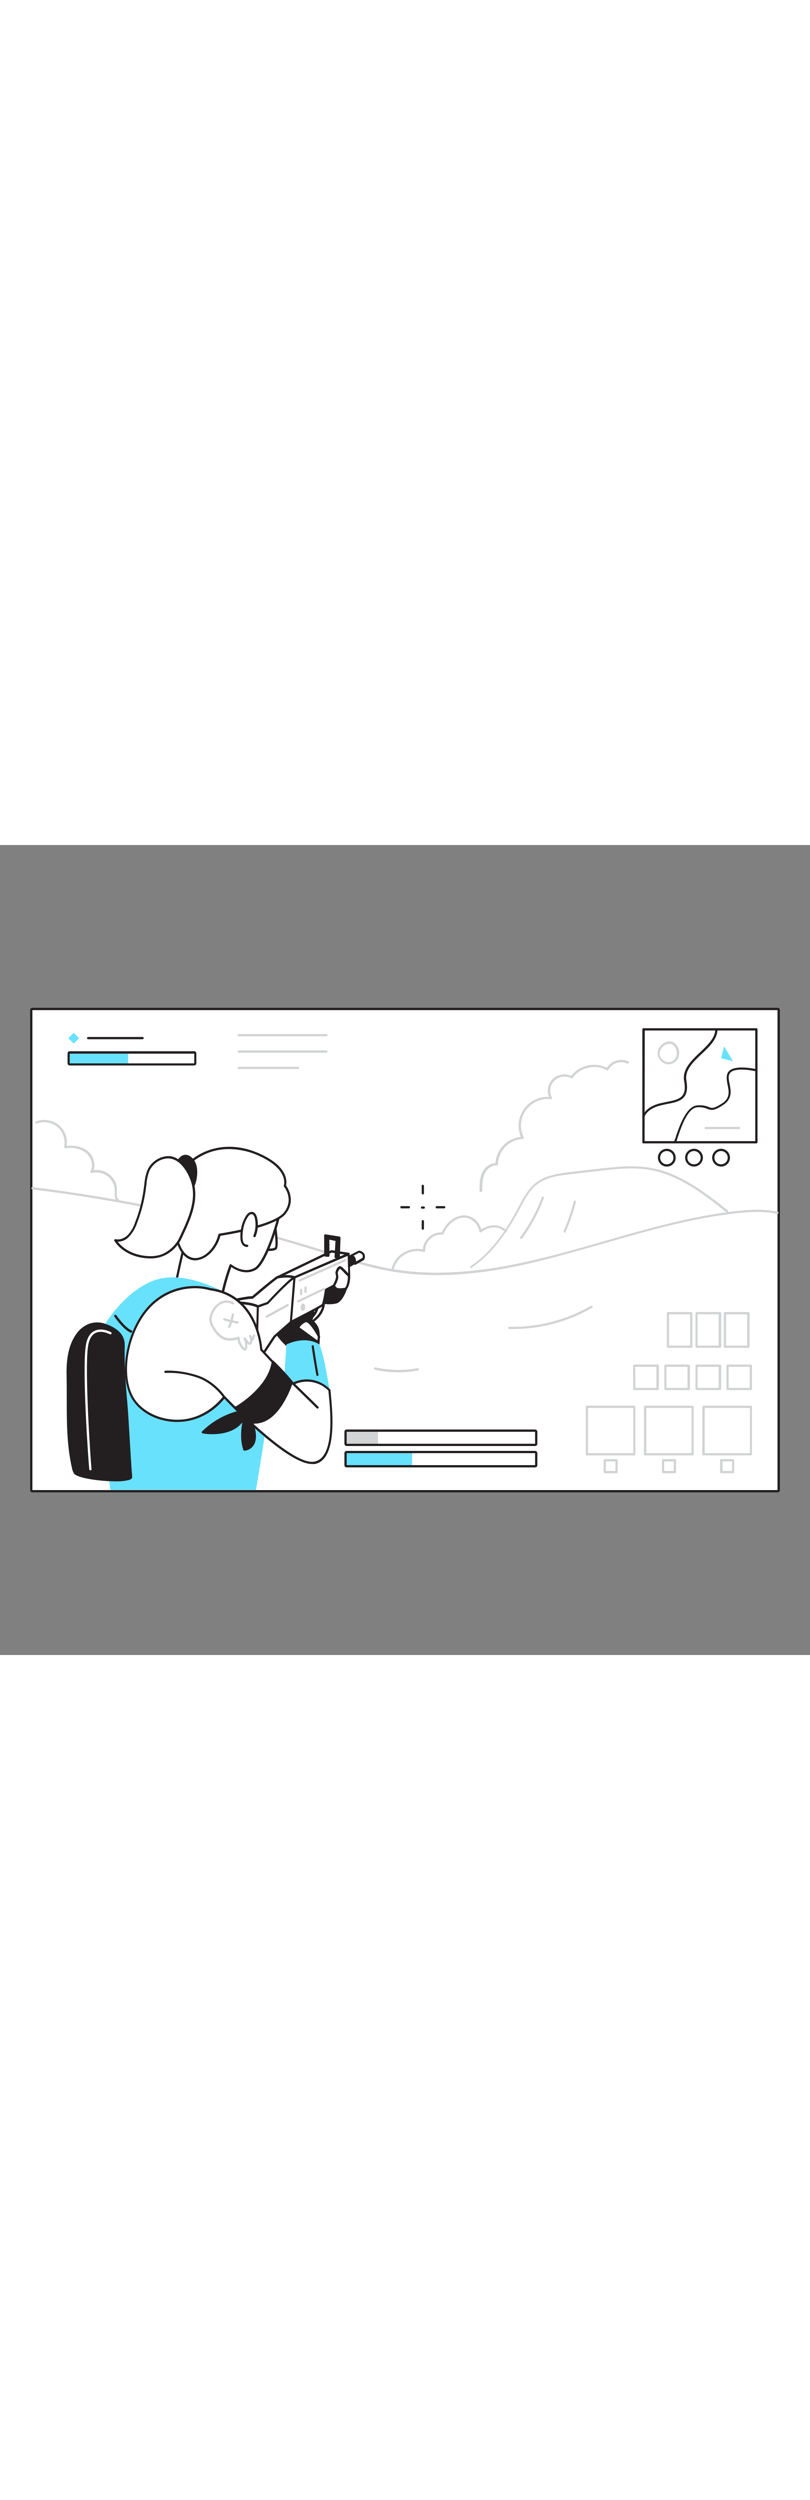 <svg version="1.1" id="Layer_1" xmlns="http://www.w3.org/2000/svg" xmlns:xlink="http://www.w3.org/1999/xlink" x="0px" y="0px" viewBox="0 0 500 500" style="width: 162px;" xml:space="preserve" data-imageid="fornite-50" imageName="Fornite" class="illustrations_image">
<rect x="0" y="0" width="500" height="500" fill="#808080" stroke="none"/>
<style type="text/css">
	.st0_fornite-50{fill:#FFFFFF;}
	.st1_fornite-50{fill:#231F20;}
	.st2_fornite-50{fill:#D1D3D4;}
	.st3_fornite-50{fill:#68E1FD;}
	.st4_fornite-50{fill:none;}
</style>
<g id="Frame_fornite-50">
	<rect x="20" y="101.9" class="st0_fornite-50" width="459.9" height="296.3"/>
	<path class="st1_fornite-50" d="M480,101.9v296.3H20V101.9H480 M480,100.5H20c-0.8,0-1.4,0.6-1.4,1.4l0,0v296.3c0,0.8,0.6,1.4,1.4,1.4h460&#10;&#9;&#9;c0.8,0,1.4-0.6,1.4-1.4V101.9C481.4,101.1,480.8,100.5,480,100.5z"/>
</g>
<g id="Background_fornite-50">
	<path class="st2_fornite-50" d="M269.8,265.5c-10,0-20-0.8-29.9-2.6c-12.2-2.2-24.3-6.1-35.9-9.8l-5.2-1.6C140.5,233.1,80.6,220.1,20,212.6&#10;&#9;&#9;c-0.4,0-0.7-0.4-0.6-0.8c0,0,0,0,0,0c0-0.4,0.4-0.7,0.8-0.6c0,0,0,0,0,0c60.7,7.5,120.7,20.6,179,38.9l5.2,1.6&#10;&#9;&#9;c11.6,3.7,23.6,7.5,35.8,9.7c37.4,6.9,75.6-1.2,108.1-9.9c8.4-2.3,17-4.7,25.2-7.1c26.5-7.6,53.8-15.5,81.6-18.5&#10;&#9;&#9;c7.6-0.8,16.5-1.4,25,0.5c0.4,0.1,0.6,0.5,0.5,0.8s-0.5,0.6-0.8,0.5c-8.3-1.8-17-1.2-24.5-0.5c-27.6,3-54.9,10.8-81.4,18.4&#10;&#9;&#9;c-8.3,2.4-16.8,4.8-25.3,7.1C324.6,259.4,297.5,265.5,269.8,265.5z"/>
	<path class="st2_fornite-50" d="M291,261.2c-0.2,0-0.5-0.1-0.6-0.3c-0.2-0.3-0.2-0.8,0.2-1c0,0,0,0,0,0c13.8-9.2,22.9-24,29.2-35.9l0.5-1&#10;&#9;&#9;c2.9-5.4,5.9-11.1,10.9-14.8c6.1-4.6,14.3-5.5,20.8-6.3l17.3-2c10.6-1.2,21.6-2.5,32.4-0.6c18.5,3.3,33.9,15.5,47.5,26.2&#10;&#9;&#9;c0.3,0.2,0.4,0.7,0.1,1c-0.2,0.3-0.7,0.4-1,0.1c-13.5-10.7-28.7-22.7-46.9-26c-10.6-1.9-21.4-0.6-32,0.6l-17.3,2&#10;&#9;&#9;c-6.7,0.8-14.4,1.7-20.2,6c-4.7,3.5-7.7,9-10.5,14.3l-0.5,1c-6.5,12-15.7,26.9-29.7,36.4C291.3,261.1,291.1,261.2,291,261.2z"/>
	<path class="st2_fornite-50" d="M242.3,262.4h-0.1c-0.4-0.1-0.6-0.5-0.5-0.8c0,0,0,0,0,0c1-4.3,3.8-8,7.7-10.1c3.5-2.1,7.7-2.7,11.6-1.8&#10;&#9;&#9;c0.2-2.9,1.5-5.5,3.6-7.5c2.2-2.1,5.1-3.2,8.1-3.1c2.1-4.6,6.4-9.6,12.5-10.4c5.4-0.7,10.4,3,11.9,8.6c5.6-3.6,11.4-3.4,15.7,0.6&#10;&#9;&#9;c0.3,0.3,0.3,0.7,0,1s-0.7,0.3-1,0c-5.8-5.4-12.3-1.8-14.8,0.1c-0.2,0.1-0.4,0.2-0.7,0.1c-0.2-0.1-0.4-0.3-0.4-0.5&#10;&#9;&#9;c-1-5.4-5.6-9.1-10.6-8.5c-5.7,0.7-9.7,5.6-11.5,10c-0.1,0.3-0.4,0.5-0.7,0.4c-5.5-0.4-10.2,3.7-10.6,9.2c0,0.3,0,0.5,0,0.8&#10;&#9;&#9;c0,0.2-0.1,0.5-0.3,0.6c-0.2,0.1-0.4,0.2-0.7,0.1c-7.9-2.2-16.1,2.4-18.3,10.3c0,0.1,0,0.2-0.1,0.2&#10;&#9;&#9;C242.9,262.2,242.6,262.4,242.3,262.4z"/>
	<path class="st2_fornite-50" d="M72.9,220.1c-0.2,0-0.3,0-0.4-0.1c-1.8-1.4-1.8-3.9-1.7-6c0-0.4,0-0.9,0-1.3c-0.4-6.2-5.8-10.9-12-10.5&#10;&#9;&#9;c-0.7,0-1.4,0.2-2.1,0.3c-0.3,0.1-0.6,0-0.8-0.2c-0.2-0.2-0.2-0.5-0.1-0.8c2-3.5,0.7-8.6-2.8-11.5c-4.2-3.4-9.7-3.2-12.6-2.8&#10;&#9;&#9;c-0.2,0-0.5,0-0.6-0.2c-0.2-0.2-0.2-0.4-0.2-0.6c0.9-4.5-0.6-9.2-4.1-12.3c-3.6-3-8.5-3.8-12.8-2.2c-0.4,0.1-0.8,0-0.9-0.4&#10;&#9;&#9;c-0.1-0.4,0-0.8,0.4-0.9c4.8-1.8,10.3-0.9,14.3,2.4c3.6,3.2,5.4,8,4.7,12.7c3.3-0.3,8.6-0.2,12.8,3.1c3.6,2.9,5.2,8,3.8,11.9&#10;&#9;&#9;c3.3-0.5,6.6,0.3,9.2,2.3c3.2,2.2,5.1,5.7,5.2,9.6c0,0.4,0,0.9,0,1.4c-0.1,2-0.2,3.9,1.1,4.8c0.3,0.2,0.4,0.7,0.1,1c0,0,0,0,0,0&#10;&#9;&#9;C73.4,220.1,73.1,220.1,72.9,220.1z"/>
	<path class="st2_fornite-50" d="M316.5,298.8c-0.7,0-1.4,0-2.1,0c-0.4,0-0.7-0.3-0.7-0.7c0-0.4,0.3-0.7,0.7-0.7l0,0c17.6,0.4,35-4.1,50.3-12.9&#10;&#9;&#9;c0.3-0.2,0.8-0.1,1,0.2c0.2,0.3,0.1,0.8-0.2,1c0,0,0,0-0.1,0C350.5,294.3,333.6,298.8,316.5,298.8z"/>
	<path class="st2_fornite-50" d="M246.1,325.5c-4.9,0-9.8-0.5-14.6-1.6c-0.4,0-0.7-0.4-0.6-0.8c0-0.4,0.4-0.7,0.8-0.6c0,0,0.1,0,0.1,0&#10;&#9;&#9;c8.5,1.8,17.2,2,25.8,0.5c0.4-0.1,0.8,0.1,0.9,0.5c0.1,0.4-0.1,0.8-0.5,0.9c-0.1,0-0.1,0-0.2,0C254,325.1,250.1,325.5,246.1,325.5z&#10;&#9;&#9;"/>
	<path class="st2_fornite-50" d="M296.7,214.2c-0.4,0-0.7-0.3-0.7-0.7c0-3.5-0.1-7.4,1.5-10.9c1.3-3.1,4.4-6.1,8.3-6.2&#10;&#9;&#9;c0.6-8.5,7.2-15.3,15.7-16.2c-3.8-9.1,0.5-19.6,9.7-23.4c2.4-1,5-1.5,7.7-1.3c-2.1-5.2,0.4-11.1,5.6-13.2c2.6-1,5.5-1,8.1,0.2&#10;&#9;&#9;c5.2-6.7,14.4-8.7,22-5c1.3-2.1,3.3-3.6,5.6-4.3c2.5-0.9,5.3-0.7,7.7,0.4c0.3,0.2,0.4,0.6,0.2,1c-0.2,0.3-0.5,0.4-0.9,0.3&#10;&#9;&#9;c-4.3-2-9.4-0.3-11.7,3.9c-0.1,0.2-0.2,0.3-0.4,0.4c-0.2,0.1-0.4,0-0.5-0.1c-6.8-4.1-16.6-1.9-21.1,4.7c-0.2,0.3-0.6,0.4-0.9,0.2&#10;&#9;&#9;c-4.2-2.3-9.5-0.7-11.9,3.5c-1.4,2.6-1.4,5.8,0,8.4c0.2,0.3,0,0.8-0.3,0.9c-0.1,0.1-0.3,0.1-0.4,0.1c-9.1-1-17.2,5.5-18.3,14.5&#10;&#9;&#9;c-0.4,3.1,0.2,6.3,1.6,9.1c0.1,0.2,0.1,0.5,0,0.7c-0.1,0.2-0.3,0.3-0.6,0.3c-8.4,0.3-15.1,7.2-15.3,15.6c0,0.2-0.1,0.4-0.2,0.5&#10;&#9;&#9;c-0.1,0.1-0.3,0.2-0.5,0.2c-3.4-0.3-6.4,2.4-7.6,5.3c-1.4,3.2-1.4,7-1.3,10.3C297.5,213.8,297.2,214.1,296.7,214.2&#10;&#9;&#9;C296.8,214.1,296.8,214.1,296.7,214.2L296.7,214.2z"/>
	<path class="st2_fornite-50" d="M321.7,243.2c-0.2,0-0.3,0-0.4-0.1c-0.3-0.2-0.4-0.7-0.2-1c0,0,0,0,0,0c5.6-7.5,10.1-15.8,13.3-24.6&#10;&#9;&#9;c0.1-0.4,0.5-0.6,0.9-0.4c0.4,0.1,0.6,0.5,0.4,0.9c-3.3,8.9-7.8,17.4-13.5,25C322.1,243.1,321.9,243.2,321.7,243.2z"/>
	<path class="st2_fornite-50" d="M348.6,239.3c-0.1,0-0.2,0-0.3-0.1c-0.4-0.1-0.5-0.6-0.4-0.9c0,0,0,0,0,0c2.6-5.9,4.7-12.1,6.3-18.3&#10;&#9;&#9;c0.1-0.4,0.5-0.6,0.8-0.5c0,0,0,0,0,0c0.4,0.1,0.6,0.5,0.5,0.8c0,0,0,0,0,0c-1.6,6.3-3.7,12.5-6.4,18.5&#10;&#9;&#9;C349.2,239.1,348.9,239.3,348.6,239.3z"/>
</g>
<g id="Character_fornite-50">
	<path class="st0_fornite-50" d="M196.2,283.8c0,0.4-0.1,0.7-0.2,1.1c-0.4,2.1-1.8,6.4-6.1,7.5l0.5,3c0,0,9.3-4.6,9.4-13.2"/>
	<path class="st1_fornite-50" d="M190.5,296.2c-0.3,0-0.6-0.2-0.7-0.6l-0.5-3c-0.1-0.4,0.2-0.7,0.5-0.8c3.8-1,5.1-4.8,5.6-7&#10;&#9;&#9;c0.1-0.3,0.1-0.7,0.2-1c0-0.4,0.4-0.7,0.8-0.6c0.4,0,0.7,0.4,0.6,0.8c0,0,0,0.5-0.2,1.2c-0.4,1.9-1.8,6.4-6,7.9l0.2,1.4&#10;&#9;&#9;c2.2-1.3,8.1-5.5,8.2-12.1c0-0.4,0.3-0.7,0.7-0.7l0,0c0.4,0,0.7,0.3,0.7,0.7c0,0,0,0,0,0c-0.1,9-9.4,13.6-9.8,13.8&#10;&#9;&#9;C190.7,296.1,190.6,296.2,190.5,296.2z"/>
	<path class="st1_fornite-50" d="M198.8,282.2c0,0,4.9,1.2,8.6,0s6.2-8.7,6.4-9.9s-1-4.8-1-4.8l-14.1,5.3l-0.3,9.9"/>
	<path class="st1_fornite-50" d="M203.5,283.5c-1.5,0-2.9-0.1-4.3-0.4c-0.1,0.3-0.4,0.4-0.7,0.4c-0.4,0-0.7-0.3-0.7-0.7c0,0,0,0,0,0l0.3-9.9&#10;&#9;&#9;c0-0.3,0.2-0.5,0.4-0.6l14.1-5.3c0.2-0.1,0.4-0.1,0.6,0c0.2,0.1,0.3,0.2,0.4,0.4c0.2,0.6,1.2,3.9,1,5.2c-0.2,1-2.7,9.1-6.9,10.4&#10;&#9;&#9;C206.3,283.3,204.9,283.5,203.5,283.5z M199.2,281.6c1.1,0.2,5,0.9,7.9,0c3.3-1,5.8-8.2,6-9.3c-0.1-1.3-0.3-2.6-0.7-3.8l-12.9,4.9&#10;&#9;&#9;L199.2,281.6z"/>
	<path class="st1_fornite-50" d="M176.7,308.3c0,0-5.5-5.2-5.6-7.2s0.1-2.4,1.6-6.3c0,0,10-5.3,12.4-6.2s5.4-2.9,6.8-2.2&#10;&#9;&#9;c1.5,0.8,2.1,2.6,1.4,4.1c0,0,0,0.1,0,0.1c-0.8,2-1.1,2.9-1.1,2.9c2,1.2,3.5,3.2,4.2,5.4c1.1,3.8,0,12,0,12&#10;&#9;&#9;S182.3,312.3,176.7,308.3z"/>
	<path class="st1_fornite-50" d="M191.4,311.9c-4.7,0-11.5-0.5-15.1-3l-0.1-0.1c-0.9-0.9-5.7-5.5-5.8-7.6s0.1-2.6,1.3-5.9l0.3-0.7&#10;&#9;&#9;c0.1-0.2,0.2-0.3,0.3-0.4c0.4-0.2,10.1-5.4,12.5-6.2c0.8-0.3,1.6-0.6,2.3-1c1.9-0.9,3.8-1.8,5-1.1c1.9,1,2.6,3.2,1.6,5.1&#10;&#9;&#9;c-0.5,1.1-0.7,1.9-0.9,2.3c1.9,1.3,3.4,3.3,4.1,5.5c1.1,3.9,0.1,11.9,0,12.2c0,0.3-0.3,0.6-0.6,0.6&#10;&#9;&#9;C196.2,311.8,194.2,311.9,191.4,311.9z M177.2,307.8c4.7,3.3,15.9,2.8,18.6,2.6c0.2-1.9,0.8-8.1-0.1-11.1c-0.6-2.1-2-3.9-3.9-5&#10;&#9;&#9;c-0.3-0.2-0.4-0.5-0.3-0.8c0,0,0.3-0.9,1.1-3c0.7-1.1,0.3-2.6-0.9-3.3c0,0-0.1-0.1-0.1-0.1c-0.6-0.3-2.3,0.5-3.7,1.1&#10;&#9;&#9;c-0.8,0.4-1.7,0.8-2.5,1.1c-2.1,0.8-10.6,5.2-12.1,6l-0.2,0.5c-1.2,3.2-1.4,3.6-1.3,5.3C171.9,302.2,175,305.7,177.2,307.8&#10;&#9;&#9;L177.2,307.8z"/>
	<path class="st1_fornite-50" d="M219.7,257.3l-3.9,2.4c0,0-2.1-4.1-1.9-4.2s4.9-2.3,4.9-2.3S221.3,253.6,219.7,257.3z"/>
	<path class="st1_fornite-50" d="M215.8,260.4c-0.1,0-0.1,0-0.2,0c-0.2-0.1-0.3-0.2-0.4-0.4c-2.4-4.5-2.2-4.7-1.8-5.1c0.1-0.1,0.3-0.2,5.1-2.4&#10;&#9;&#9;c0.1,0,0.3,0,0.4,0c0.7,0.1,1.4,0.6,1.8,1.3c0.5,1,0.4,2.3-0.3,3.9c-0.1,0.1-0.2,0.3-0.3,0.3l-3.9,2.4&#10;&#9;&#9;C216,260.4,215.9,260.4,215.8,260.4z M214.7,255.8c0.3,0.6,0.8,1.8,1.4,2.9l3.1-1.9c0.4-0.7,0.5-1.6,0.2-2.4&#10;&#9;&#9;c-0.1-0.2-0.3-0.4-0.6-0.5C217.4,254.6,215.5,255.4,214.7,255.8L214.7,255.8z M219.7,257.3L219.7,257.3z"/>
	<polygon class="st0_fornite-50" points="171.1,266.9 204.6,250.9 215.2,252.5 180.3,268.8 &#9;"/>
	<path class="st1_fornite-50" d="M180.3,269.5h-0.1l-9.2-1.9c-0.3-0.1-0.5-0.3-0.6-0.6c0-0.3,0.1-0.6,0.4-0.7l33.5-16.1&#10;&#9;&#9;c0.1-0.1,0.3-0.1,0.4-0.1l10.6,1.6c0.3,0,0.5,0.3,0.6,0.6c0,0.3-0.1,0.6-0.4,0.7l-34.9,16.3C180.5,269.5,180.4,269.5,180.3,269.5z&#10;&#9;&#9; M173.3,266.7l6.9,1.4l32.6-15.3l-8.1-1.2L173.3,266.7z"/>
	<path class="st3_fornite-50 targetColor" d="M203.4,336.4c0,0-3.4-22.6-6.3-28.1c0,0-7.4-5.8-20.3,0l-1.8,26.8C174.9,335.2,199.7,333.5,203.4,336.4z" style="fill: rgb(104, 225, 253);"/>
	<path class="st0_fornite-50" d="M197,303.4c-0.1-0.4-5.5-10.6-8.4-9.5c-1.9,0.9-3.5,2.3-4.6,4.1l12.5,9L197,303.4z"/>
	<path class="st1_fornite-50" d="M196.4,307.7c-0.1,0-0.3,0-0.4-0.1l-12.5-9c-0.3-0.2-0.4-0.6-0.2-0.9c1.2-2,2.9-3.5,5-4.4&#10;&#9;&#9;c0.6-0.2,1.3-0.1,1.9,0.2c3.2,1.5,7.3,9.4,7.4,9.8c0,0.1,0,0.2,0,0.3l-0.6,3.6c0,0.2-0.2,0.4-0.4,0.5&#10;&#9;&#9;C196.6,307.7,196.5,307.7,196.4,307.7z M184.9,297.8l11,8l0.3-2.2c-0.9-2-5.6-9.7-7.5-9C187.2,295.2,185.8,296.4,184.9,297.8z"/>
	<path class="st0_fornite-50" d="M156,279.3c7.6-6.5,10.1-8.6,15.1-12.4c0,0,6.2-1.5,10.7,0l0,0c0,0,1.6,24.2,0,25.6s-12.5,10.9-12.6,11.2&#10;&#9;&#9;l-10.7,16.3l-14.2-3.3l-6.3-34.4C138,282.5,152.1,279.2,156,279.3z"/>
	<path class="st1_fornite-50" d="M158.4,320.8h-0.2l-14.2-3.3c-0.3-0.1-0.5-0.3-0.5-0.6l-6.2-34.4c-0.1-0.4,0.2-0.7,0.5-0.8&#10;&#9;&#9;c0.6-0.1,13.4-3.2,17.8-3.2h0.1c7.3-6.3,9.9-8.4,14.9-12.2c0.1-0.1,0.2-0.1,0.3-0.1c0.3-0.1,6.4-1.6,11.1,0&#10;&#9;&#9;c0.3,0.1,0.5,0.3,0.5,0.6c0.5,7.4,1.5,24.7-0.2,26.2l-2.3,2c-3.1,2.7-9.5,8.3-10.1,9l0,0L159,320.5&#10;&#9;&#9;C158.9,320.7,158.7,320.8,158.4,320.8z M144.9,316.3l13.2,3l10.5-15.9l0,0c0.3-0.5,1.9-1.9,10.4-9.3c1.1-1,1.9-1.7,2.3-2&#10;&#9;&#9;c0.8-1.2,0.5-13.3-0.2-24.6c-3.9-1.1-8.9-0.1-9.8,0.1c-5,3.8-7.5,6-15,12.3c-0.1,0.1-0.3,0.2-0.5,0.2c-3.3-0.1-14.3,2.3-17.1,3&#10;&#9;&#9;L144.9,316.3z"/>
	<path class="st0_fornite-50" d="M181.8,266.9l33.4-14.5l0.4,14.2l-14.3,7.8c0,0-1.1,8.3-2,9.4s-19.7,10.7-19.7,10.7L181.8,266.9z"/>
	<path class="st1_fornite-50" d="M179.6,295.2c-0.1,0-0.3,0-0.4-0.1c-0.2-0.1-0.3-0.4-0.3-0.6l2.2-27.6c0-0.3,0.2-0.5,0.4-0.6l33.4-14.5&#10;&#9;&#9;c0.2-0.1,0.5-0.1,0.6,0.1c0.2,0.1,0.3,0.3,0.3,0.6l0.4,14.2c0,0.3-0.1,0.5-0.4,0.6l-14,7.6c-0.3,2.3-1.2,8.3-2.1,9.4&#10;&#9;&#9;s-15.5,8.6-19.9,10.9C179.8,295.2,179.7,295.2,179.6,295.2z M182.4,267.4l-2.1,25.9c7.1-3.6,17.6-9.1,18.4-9.9&#10;&#9;&#9;c0.4-0.6,1.3-5.1,1.9-9c0-0.2,0.2-0.4,0.4-0.5l14-7.5l-0.4-12.8L182.4,267.4z"/>
	<path class="st2_fornite-50" d="M184,282.4c-0.4,0-0.7-0.3-0.7-0.7c0-0.3,0.2-0.5,0.4-0.6l15.9-7.6c0.4-0.2,0.8,0,0.9,0.3s0,0.8-0.3,0.9&#10;&#9;&#9;l-15.9,7.6C184.2,282.4,184.1,282.4,184,282.4z"/>
	
		<ellipse transform="matrix(7.323814e-02 -0.997 0.997 7.323814e-02 -111.177 450.973)" class="st2_fornite-50" cx="187.1" cy="285.3" rx="2.3" ry="1.4"/>
	<path class="st2_fornite-50" d="M185.9,278c-0.4,0-0.7-0.3-0.7-0.7l0,0v-2.7c0-0.4,0.3-0.7,0.7-0.7s0.7,0.3,0.7,0.7c0,0,0,0,0,0v2.7&#10;&#9;&#9;C186.6,277.7,186.3,278,185.9,278C185.9,278,185.9,278,185.9,278z"/>
	<path class="st2_fornite-50" d="M188.6,276.6c-0.4,0-0.7-0.3-0.7-0.7l0,0v-2.7c0-0.4,0.3-0.7,0.7-0.7c0.4,0,0.7,0.3,0.7,0.7v2.7&#10;&#9;&#9;C189.2,276.3,188.9,276.6,188.6,276.6C188.6,276.6,188.6,276.6,188.6,276.6z"/>
	<path class="st0_fornite-50" d="M213.4,273.9c-0.1,0.1-4.4,0.9-5.7,0c-0.8-0.4-1.3-1.1-1.5-2c0,0,1.8-3.3,2-4.9s-0.4-2.6-0.3-3.3&#10;&#9;&#9;s1.1-3.1,2.1-3s3.1,2.8,4.1,3.7s1.1,1,1.4,1.6S215.1,272.4,213.4,273.9z"/>
	<path class="st1_fornite-50" d="M210,275c-1,0.1-1.9-0.1-2.8-0.5c-0.9-0.5-1.6-1.4-1.8-2.5c0-0.1,0-0.3,0.1-0.4c0.8-1.4,1.5-3,1.9-4.6&#10;&#9;&#9;c0.1-0.7,0-1.3-0.2-2c-0.1-0.4-0.2-0.9-0.1-1.4c0.1-0.5,1.1-3.8,2.9-3.6c0.9,0.1,2,1.3,3.6,2.9c0.4,0.4,0.7,0.7,0.9,1l0.2,0.2&#10;&#9;&#9;c0.5,0.4,1,1,1.3,1.6c0.5,1-0.2,7-2.1,8.6C212.6,274.9,211.3,275.1,210,275z M213.3,273.9L213.3,273.9z M206.9,272&#10;&#9;&#9;c0.2,0.5,0.6,1,1.1,1.3c0.9,0.6,4.2,0.2,5,0c1.4-1.4,1.9-6.2,1.7-6.9c-0.2-0.4-0.2-0.4-1-1.1l-0.2-0.2c-0.3-0.2-0.6-0.6-1-1&#10;&#9;&#9;c-0.7-0.8-2.2-2.4-2.7-2.5c-0.7,0.7-1.1,1.5-1.3,2.4c0,0.3,0,0.6,0.1,0.9c0.2,0.8,0.3,1.6,0.2,2.4&#10;&#9;&#9;C208.4,268.9,207.8,270.5,206.9,272L206.9,272z"/>
	<polygon class="st1_fornite-50" points="209.1,254.5 209.5,242.4 200.8,241 200.8,253.4 202.7,253.5 202.6,242.7 207.9,243.8 207.2,254.2 &#9;"/>
	<path class="st1_fornite-50" d="M209.1,255.2L209.1,255.2l-2-0.2c-0.4,0-0.6-0.4-0.6-0.8l0.6-9.8l-3.8-0.8l0.1,9.9c0,0.2-0.1,0.4-0.2,0.5&#10;&#9;&#9;c-0.1,0.1-0.3,0.2-0.5,0.2l-1.9-0.1c-0.4,0-0.7-0.3-0.7-0.7V241c0-0.2,0.1-0.4,0.2-0.5c0.2-0.1,0.4-0.2,0.6-0.2l8.7,1.4&#10;&#9;&#9;c0.3,0.1,0.6,0.4,0.6,0.7l-0.4,12.1c0,0.2-0.1,0.4-0.2,0.5C209.5,255.1,209.3,255.2,209.1,255.2z M207.9,253.6l0.5,0.1l0.3-10.7&#10;&#9;&#9;l-7.3-1.1v10.9h0.5l-0.1-10c0-0.2,0.1-0.4,0.3-0.6c0.2-0.1,0.4-0.2,0.6-0.1l5.3,1.1c0.3,0.1,0.6,0.4,0.6,0.7L207.9,253.6z"/>
	<path class="st0_fornite-50" d="M216.3,253.7l5.2-2.7c0,0,4.2,0.4,2.7,4.5l-5.2,3C219,258.5,220,253.7,216.3,253.7z"/>
	<path class="st1_fornite-50" d="M219,259.1c-0.2,0-0.3-0.1-0.4-0.1c-0.2-0.2-0.3-0.4-0.3-0.7c0.1-0.6,0.3-2.3-0.4-3.2c-0.4-0.4-1-0.7-1.6-0.6&#10;&#9;&#9;c-0.3,0-0.6-0.2-0.7-0.5c-0.1-0.3,0.1-0.6,0.4-0.8l5.2-2.7c0.1-0.1,0.3-0.1,0.4-0.1c1.3,0.1,2.4,0.8,3.2,1.8&#10;&#9;&#9;c0.6,1.1,0.6,2.5,0.1,3.6c-0.1,0.2-0.2,0.3-0.3,0.4l-5.3,3C219.2,259.1,219.1,259.1,219,259.1z M218.2,253.5&#10;&#9;&#9;c0.3,0.2,0.5,0.4,0.7,0.6c0.6,0.9,0.9,1.9,0.9,3l3.9-2.2c0.3-0.7,0.3-1.5-0.1-2.1c-0.5-0.6-1.2-1-2-1.1L218.2,253.5z"/>
	<path class="st0_fornite-50" d="M159.1,284.9c0,0-0.9,34.6-0.7,35.2s-14.2-3.3-14.2-3.3l-6.3-34.4C138,282.5,153,281.8,159.1,284.9z"/>
	<path class="st1_fornite-50" d="M158.3,320.8c-1.1,0-4.2-0.6-14.2-3.3c-0.3-0.1-0.5-0.3-0.5-0.6l-6.2-34.4c0-0.2,0-0.4,0.1-0.6&#10;&#9;&#9;c0.1-0.2,0.3-0.2,0.5-0.3c0.6,0,15.2-0.6,21.4,2.5c0.2,0.1,0.4,0.4,0.4,0.6c-0.4,13.5-0.8,34-0.7,35c0.1,0.2,0,0.5-0.2,0.6&#10;&#9;&#9;C158.9,320.7,158.8,320.8,158.3,320.8z M144.9,316.3c5.2,1.4,11,2.8,12.9,3.1c0-3.2,0.2-14.6,0.7-34c-5.3-2.4-16.5-2.3-19.6-2.2&#10;&#9;&#9;L144.9,316.3z"/>
	<path class="st0_fornite-50" d="M159.1,284.9l6.2-2.2c0,0,12.1-13.2,16.4-15.8"/>
	<path class="st1_fornite-50" d="M159.1,285.6c-0.3,0-0.6-0.2-0.7-0.5c-0.1-0.4,0.1-0.8,0.4-0.9c0,0,0,0,0,0l6.1-2.1&#10;&#9;&#9;c1.4-1.5,12.3-13.3,16.4-15.8c0.3-0.2,0.8-0.1,1,0.2c0,0,0,0,0,0c0.2,0.3,0.1,0.7-0.2,1c0,0,0,0-0.1,0&#10;&#9;&#9;c-4.2,2.5-16.2,15.5-16.3,15.7c-0.1,0.1-0.2,0.1-0.3,0.2l-6.2,2.2C159.3,285.6,159.2,285.6,159.1,285.6z"/>
	<path class="st2_fornite-50" d="M185,269.5c-0.4,0-0.7-0.3-0.7-0.7c0-0.3,0.2-0.5,0.4-0.6l28-12.5c0.3-0.2,0.8,0,0.9,0.3c0,0,0,0,0,0&#10;&#9;&#9;c0.2,0.4,0,0.8-0.3,0.9c0,0,0,0,0,0l-28,12.5C185.2,269.5,185.1,269.5,185,269.5z"/>
	<path class="st2_fornite-50" d="M164.6,291.8c-0.4,0-0.7-0.3-0.7-0.7c0-0.3,0.1-0.5,0.4-0.6l12.9-7.1c0.3-0.2,0.8-0.1,0.9,0.3&#10;&#9;&#9;c0.2,0.3,0.1,0.8-0.3,1l-12.9,7.1C164.8,291.8,164.7,291.8,164.6,291.8z"/>
	<path class="st0_fornite-50" d="M169.6,233.3c0,0,2.3,14.2,0.7,15.7s-6.9,0.8-6.9,0.8"/>
	<path class="st1_fornite-50" d="M166,250.6c-0.9,0-1.8-0.1-2.8-0.2c-0.4,0-0.7-0.4-0.6-0.8c0-0.4,0.4-0.7,0.8-0.6l0,0c1.9,0.2,5.4,0.3,6.3-0.6&#10;&#9;&#9;c0.8-0.9,0.1-8.5-0.9-15c-0.1-0.4,0.2-0.7,0.6-0.8c0.4-0.1,0.7,0.2,0.8,0.6c0.7,4.4,2.1,14.7,0.5,16.3&#10;&#9;&#9;C169.8,250.4,167.7,250.6,166,250.6z"/>
	<path class="st0_fornite-50" d="M136.7,280.2c1.4-7.1,3.3-14,5.8-20.8c0,0,7.7,6.5,15.2,2.2s16.9-37.6,16.2-42.3s-42.8-11.1-50-1.4&#10;&#9;&#9;s-16.2,57-16.2,57S123.6,293.3,136.7,280.2z"/>
	<path class="st1_fornite-50" d="M126.2,285.6h-0.5c-9.8-0.4-18.1-9.8-18.5-10.2c-0.1-0.2-0.2-0.4-0.2-0.6c0.4-1.9,9.1-47.6,16.3-57.3&#10;&#9;&#9;c5.8-7.8,31.1-5.4,42.7-2.6c8.2,2,8.5,3.8,8.5,4.3c0.8,4.8-8.7,38.5-16.5,43c-6.4,3.7-13-0.1-15.2-1.7c-2.3,6.5-4.1,13.1-5.4,19.8&#10;&#9;&#9;c0,0.1-0.1,0.3-0.2,0.4C134.3,283.8,130.3,285.6,126.2,285.6z M108.4,274.7c1.4,1.5,8.9,9.2,17.2,9.5c3.9,0.1,7.7-1.5,10.3-4.3&#10;&#9;&#9;c1.4-7,3.3-13.9,5.8-20.7c0.1-0.2,0.3-0.4,0.5-0.4c0.2-0.1,0.5,0,0.6,0.1c0.1,0.1,7.4,6.1,14.4,2.1c3-1.8,7.1-9.5,10.9-20.7&#10;&#9;&#9;c3.3-9.8,5.3-18.9,5-20.9c-0.1-0.4-1.5-1.7-7.5-3.2c-14-3.5-36.4-4.4-41.3,2.1C117.7,227.3,109.3,270.4,108.4,274.7z M136.7,280.2&#10;&#9;&#9;L136.7,280.2z"/>
	<path class="st3_fornite-50 targetColor" d="M145.2,279.9c0,0-24.9-16.4-45.5-12.4s-39.9,31.3-41.3,43.7s9.8,86.9,9.8,86.9H158c0,0,8.7-50.9,9.1-62.8&#10;&#9;&#9;S152,288.7,145.2,279.9z" style="fill: rgb(104, 225, 253);"/>
	<path class="st0_fornite-50" d="M193.6,381.4c-15.2,1.8-55.1-40.6-55.1-40.6c-10.4,13.1-24.5,16.4-36.4,13.9l0,0c-9.1-1.9-16.9-7.1-20.5-13.9&#10;&#9;&#9;c-8.3-15.6-2.2-45.6,14.1-59.1c6.2-5.2,13.9-8.3,22-8.8c4-0.3,8.1,0.1,12,1.2c30.1,4,31.5,37.3,31.5,37.3l19.6,21&#10;&#9;&#9;c7.6-3.7,16.6-2,22.5,4C204.1,344.8,208.8,379.5,193.6,381.4z"/>
	<path class="st1_fornite-50" d="M192.6,382.1c-15.2,0-49.1-35.1-54.1-40.3c-9.3,11.3-22.9,16.4-36.5,13.6h0c-9.4-1.9-17.2-7.3-21-14.3&#10;&#9;&#9;c-8.9-16.6-1.7-46.8,14.3-59.9c6.3-5.3,14.2-8.4,22.4-8.9c4.1-0.3,8.3,0.1,12.2,1.2c28.8,3.8,31.8,34.5,32,37.7l19.1,20.5&#10;&#9;&#9;c13.5-5.9,22.7,4.2,22.8,4.4c0.1,0.1,0.2,0.3,0.2,0.4c0.1,0.6,0.1,1.4,0.2,2.3c1.1,11.4,4.2,41.7-10.6,43.4l0,0&#10;&#9;&#9;C193.3,382.1,193,382.1,192.6,382.1z M138.5,340.1c0.2,0,0.4,0.1,0.5,0.2c0.4,0.4,39.8,42.1,54.5,40.4l0,0&#10;&#9;&#9;c13.4-1.6,10.5-30.9,9.4-41.9c-0.1-0.8-0.1-1.5-0.2-2c-5.6-5.7-14.3-7.2-21.5-3.6c-0.3,0.1-0.6,0.1-0.8-0.2l-19.6-21&#10;&#9;&#9;c-0.1-0.1-0.2-0.3-0.2-0.4c0-0.3-1.8-32.8-30.9-36.7c-3.9-1.1-7.9-1.5-11.9-1.2c-8,0.5-15.5,3.5-21.7,8.6&#10;&#9;&#9;c-15.5,12.7-22.6,42.1-14,58.1c3.5,6.6,11.2,11.8,20,13.6l0,0c13.5,2.8,26.5-2.2,35.7-13.7C138,340.2,138.2,340.1,138.5,340.1&#10;&#9;&#9;L138.5,340.1z"/>
	<path class="st1_fornite-50" d="M145.1,347.5c0.4,0.4,21.2-12.2,23.3-28.5c4.2,4,8.1,8.2,11.8,12.6c0,0-8.4,28.1-26,24.6L145.1,347.5z"/>
	<path class="st1_fornite-50" d="M157.1,357.2c-1,0-2.1-0.1-3.1-0.3c-0.1,0-0.2-0.1-0.3-0.2l-9.1-8.7l0,0c-0.3-0.3-0.3-0.7,0-1&#10;&#9;&#9;c0.1-0.1,0.3-0.2,0.4-0.2c1.7-0.7,20.7-12.4,22.7-27.9c0-0.3,0.2-0.5,0.5-0.6c0.2-0.1,0.5,0,0.7,0.1c4.2,4,8.1,8.3,11.8,12.7&#10;&#9;&#9;c0.1,0.2,0.2,0.4,0.1,0.6c-1.6,4.9-3.8,9.5-6.5,13.8C169.3,353.3,163.4,357.2,157.1,357.2z M154.5,355.6&#10;&#9;&#9;c15.5,2.9,23.8-20.6,24.9-23.8c-3.3-4-6.8-7.8-10.5-11.3c-2.7,14.2-18.5,25-22.6,27.2L154.5,355.6z"/>
	<line class="st4_fornite-50" x1="180.9" y1="332.4" x2="196" y2="347.2"/>
	<path class="st1_fornite-50" d="M196,347.9c-0.2,0-0.4-0.1-0.5-0.2l-15.1-14.8c-0.3-0.3-0.3-0.7,0-1c0,0,0,0,0,0c0.3-0.3,0.7-0.3,1,0&#10;&#9;&#9;c0,0,0,0,0,0l15.1,14.8c0.3,0.3,0.3,0.7,0,1c0,0,0,0,0,0C196.4,347.8,196.2,347.9,196,347.9z"/>
	<path class="st1_fornite-50" d="M138.5,341.5c-0.2,0-0.5-0.1-0.6-0.3c-0.1-0.1-6.2-9.4-16.9-12.7c-6.1-2-12.4-2.9-18.8-2.6&#10;&#9;&#9;c-0.4,0-0.7-0.2-0.8-0.6c0-0.4,0.2-0.7,0.6-0.8c0,0,0,0,0,0c0.3,0,8.2-0.7,19.3,2.7s17.4,12.8,17.7,13.2c0.2,0.3,0.1,0.8-0.2,1&#10;&#9;&#9;c0,0,0,0,0,0C138.7,341.4,138.6,341.5,138.5,341.5z"/>
	<path class="st1_fornite-50" d="M152.3,349c-10.2,1.5-19.7,6.3-27,13.5C125.3,362.5,148.2,366.9,152.3,349z"/>
	<path class="st1_fornite-50" d="M131,363.7c-2,0-3.9-0.1-5.9-0.5c-0.4-0.1-0.6-0.4-0.6-0.8c0-0.1,0.1-0.3,0.2-0.4c7.5-7.4,17.1-12.2,27.5-13.7&#10;&#9;&#9;c0.2,0,0.4,0.1,0.6,0.2c0.2,0.2,0.2,0.4,0.2,0.6C150.1,361.7,138.3,363.7,131,363.7z M126.8,362.1c3.5,0.4,7,0.3,10.4-0.3&#10;&#9;&#9;c7.6-1.4,12.4-5.4,14.2-11.9C142.2,351.5,133.6,355.8,126.8,362.1L126.8,362.1z"/>
	<path class="st1_fornite-50" d="M152.3,349c0,0-5.1,13.3-1.4,24.2C150.9,373.2,164.1,372.7,152.3,349z"/>
	<path class="st1_fornite-50" d="M150.9,373.9c-0.3,0-0.6-0.2-0.7-0.5c-3.7-11,1.2-24.1,1.5-24.6c0.1-0.3,0.3-0.4,0.6-0.5&#10;&#9;&#9;c0.3,0,0.5,0.1,0.7,0.4c5,10,6.3,17.3,3.7,21.6C155.4,372.4,153.3,373.7,150.9,373.9L150.9,373.9z M152.4,350.9&#10;&#9;&#9;c-1.2,3.7-3.6,13.3-1.1,21.5c1.7-0.3,3.2-1.3,4.1-2.8C157,367,157.6,361.8,152.4,350.9L152.4,350.9z"/>
	<path class="st0_fornite-50" d="M135.5,240.6c0,0,33.6-4.8,40.3-13.4s0-16.8,0-16.8s3.6-10.1-15-18.8s-36.2-3.9-45.9,6.8s-9.9,42.7-2.2,53&#10;&#9;&#9;S132.8,252,135.5,240.6z"/>
	<path class="st1_fornite-50" d="M120.5,256.4c-2.5,0-5.6-1-8.3-4.7c-7.8-10.5-7.9-42.8,2.2-53.9c8.5-9.3,25.8-16.7,46.7-6.9&#10;&#9;&#9;c17.2,8,15.9,17.3,15.5,19.3c1.1,1.6,6.1,9.4-0.2,17.4c-6.5,8.3-36.1,13-40.3,13.6c-1.9,7.3-7.6,13.7-13.4,14.9&#10;&#9;&#9;C121.9,256.3,121.2,256.4,120.5,256.4z M141.5,187.7c-9.9-0.1-19.3,3.9-26.1,11.1c-9.5,10.5-9.5,42.2-2.1,52.1&#10;&#9;&#9;c2.5,3.3,5.6,4.6,9,3.9c5.5-1.1,10.8-7.3,12.5-14.4c0.1-0.3,0.3-0.5,0.6-0.5c0.3-0.1,33.4-4.9,39.9-13.1c6.3-8,0.3-15.6,0-15.9&#10;&#9;&#9;c-0.2-0.2-0.2-0.4-0.1-0.7c0.1-0.4,3.1-9.7-14.6-18C154.6,189.3,148.1,187.8,141.5,187.7L141.5,187.7z"/>
	<path class="st1_fornite-50" d="M119.7,209.2c-0.3,1-0.9,2-1.7,2.7c-1.2,0.9-2.9,1.3-4.4,0.8c-2.9-0.7-5.2-3-5.8-5.9c-0.2-1.4-0.3-2.8-0.1-4.1&#10;&#9;&#9;c0.3-4,3.2-13.7,9.2-10C122.1,195.9,121.5,204.4,119.7,209.2z"/>
	<path class="st1_fornite-50" d="M115.1,213.6c-0.5,0-1-0.1-1.5-0.2c-3.2-0.7-5.7-3.2-6.4-6.4c-0.3-1.4-0.3-2.9-0.1-4.3c0.2-2.2,1.6-9.1,5.4-11&#10;&#9;&#9;c1.6-0.8,3.5-0.6,4.9,0.5c5.6,3.5,4.8,12.4,3.1,17.3c-0.4,1.1-1,2.2-1.8,3C117.6,213.2,116.4,213.6,115.1,213.6z M114.4,192.6&#10;&#9;&#9;c-0.5,0-0.9,0.1-1.3,0.3c-2.7,1.4-4.3,6.7-4.6,9.9c-0.2,1.3-0.1,2.6,0.1,3.9c0.6,2.6,2.7,4.7,5.3,5.4c1.3,0.4,2.7,0.1,3.8-0.7&#10;&#9;&#9;c0.7-0.7,1.2-1.5,1.4-2.4l0,0c1.8-4.8,2.1-12.7-2.5-15.6C115.9,192.9,115.2,192.7,114.4,192.6z"/>
	<path class="st0_fornite-50" d="M102.8,192.8c-4.9,0.6-9.1,3.7-11.1,8.1c-1.4,3.1-1.6,6.6-2,10c-0.9,7.6-2.7,15.1-5.5,22.2c-1,3-2.5,5.7-4.6,8&#10;&#9;&#9;c-2.2,2.2-5.4,3.6-8.4,2.9c3.8,6.1,11,9.5,18.2,10.3c4.5,0.5,9.3,0.1,13.2-2.2c3.7-2.1,6.8-5.4,8.7-9.2&#10;&#9;&#9;c4.8-10.2,10.8-22.4,7.7-33.9C117.1,201.8,111.2,191.9,102.8,192.8z"/>
	<path class="st1_fornite-50" d="M92.7,255.2c-1.1,0-2.3-0.1-3.4-0.2c-8.1-0.9-15.1-4.9-18.7-10.6c-0.2-0.2-0.2-0.5,0-0.8&#10;&#9;&#9;c0.2-0.2,0.5-0.3,0.7-0.3c3,0.7,6-0.9,7.7-2.7c2-2.2,3.5-4.9,4.4-7.7c2.8-7.1,4.6-14.5,5.5-22.1l0.2-1.3c0.2-3,0.8-6,1.9-8.8&#10;&#9;&#9;c2.1-4.7,6.6-8,11.7-8.6l0,0c8.9-1,15,9.5,17,16.7c3,11.4-2.4,22.9-7.2,33.1l-0.6,1.3c-2,4-5.1,7.3-9,9.5&#10;&#9;&#9;C99.8,254.4,96.3,255.3,92.7,255.2z M72.7,244.9c3.6,4.7,9.7,7.9,16.8,8.7c5,0.6,9.4-0.1,12.7-2.1c3.6-2.1,6.6-5.2,8.4-8.9l0.6-1.3&#10;&#9;&#9;c4.7-10,10-21.3,7.1-32.2c-1.8-6.7-7.4-16.4-15.5-15.6c-4.6,0.5-8.6,3.5-10.6,7.7c-1,2.7-1.6,5.5-1.8,8.4l-0.2,1.4&#10;&#9;&#9;c-0.9,7.7-2.8,15.2-5.6,22.4c-1,3-2.6,5.8-4.8,8.2C78.1,243.7,75.5,244.8,72.7,244.9z"/>
	<path class="st0_fornite-50" d="M71.2,290.8c0,0,5.3,7.8,9.7,9.6"/>
	<path class="st1_fornite-50" d="M80.9,301.1c-0.1,0-0.2,0-0.3-0.1c-4.5-1.9-9.8-9.6-10-9.9c-0.2-0.3-0.2-0.8,0.2-1c0,0,0,0,0,0&#10;&#9;&#9;c0.3-0.2,0.7-0.2,1,0.1c0,0,0,0,0,0c0,0.1,5.3,7.7,9.4,9.4c0.4,0.1,0.5,0.6,0.4,0.9C81.4,300.9,81.2,301.1,80.9,301.1L80.9,301.1z"/>
	<path class="st1_fornite-50" d="M55.8,296c-3.5,1.1-6.4,3.4-8.4,6.5c-4.9,7.3-5.9,16.5-5.6,25.3c0.5,18.7-0.8,38.1,3.3,56.5&#10;&#9;&#9;c0.2,1.2,0.6,2.3,1.2,3.3c2.8,4,34.7,6.5,34.3,2.5c-1-11.3-2-34.2-3-45.5c-1.2-11.8-1.7-23.7-1.6-35.6c0.2-7.1-5.4-10.6-11.7-12.7&#10;&#9;&#9;C61.6,295.2,58.6,295.2,55.8,296z"/>
	<path class="st1_fornite-50" d="M71.4,392.8c-9.7,0-23.7-2-25.7-4.8c-0.7-1.1-1.1-2.3-1.3-3.5c-3.2-13.9-3.2-28.5-3.2-42.7c0-4.6,0-9.4-0.1-14&#10;&#9;&#9;c-0.3-11.3,1.5-19.5,5.8-25.7c2.1-3.2,5.2-5.6,8.8-6.8l0,0c3-0.9,6.2-0.8,9.1,0.2c8.3,2.8,12.3,7.2,12.2,13.4&#10;&#9;&#9;c-0.3,11.2,0.4,22.3,1.6,35.5c0.5,5.7,1,14.4,1.5,22.8s1,17.1,1.5,22.7c0.1,0.6-0.2,1.4-1.7,2C76.9,392.6,74.1,392.9,71.4,392.8z&#10;&#9;&#9; M56,296.7c-3.3,1.1-6.1,3.3-8,6.2c-4,6-5.8,13.9-5.5,24.9c0.1,4.6,0.1,9.4,0.1,14c0,14.1,0.1,28.6,3.2,42.4c0.2,1.1,0.6,2.1,1.1,3&#10;&#9;&#9;c2.1,3,26.2,5.6,32.2,3.4c0.7-0.2,0.8-0.5,0.8-0.5c-0.5-5.7-1-14.4-1.5-22.8s-1-17.1-1.5-22.8c-1.2-13.2-1.9-24.4-1.6-35.7&#10;&#9;&#9;c0.1-5.6-3.4-9.4-11.2-12C61.6,295.9,58.7,295.8,56,296.7L56,296.7z"/>
	<path class="st0_fornite-50" d="M157.1,241.4c1.4-3.5,1.7-7.4,0.9-11.1c-0.3-1.3-1-2.8-2.3-3s-2.4,0.9-3.2,2c-2.4,3.9-3.6,8.4-3.4,12.9&#10;&#9;&#9;c-0.1,1.2,0.2,2.4,0.7,3.5c0.5,1.1,1.6,1.8,2.9,1.8"/>
	<path class="st1_fornite-50" d="M152.5,248.2c-1.4-0.1-2.7-0.9-3.3-2.2c-0.6-1.2-0.8-2.5-0.8-3.8c-0.2-4.7,1-9.4,3.5-13.4&#10;&#9;&#9;c1.1-1.7,2.5-2.5,3.9-2.3s2.4,1.5,2.9,3.6c0.9,3.8,0.6,7.9-0.9,11.5c-0.1,0.4-0.5,0.6-0.9,0.5s-0.6-0.5-0.5-0.9c0,0,0-0.1,0-0.1&#10;&#9;&#9;c1.4-3.4,1.7-7.1,0.9-10.7c-0.2-0.7-0.6-2.3-1.8-2.5s-2,1-2.5,1.7c-2.8,4.2-3.3,9.1-3.3,12.5c0,1.1,0.2,2.2,0.6,3.2&#10;&#9;&#9;c0.4,0.9,1.3,1.4,2.2,1.4c0.4,0,0.7,0.2,0.8,0.6c0,0.4-0.2,0.7-0.6,0.8c0,0,0,0,0,0L152.5,248.2z"/>
	<path class="st1_fornite-50" d="M196,327.8c-0.3,0-0.6-0.2-0.7-0.6c-1-4.9-2.9-17.4-2.9-17.6c-0.1-0.4,0.1-0.8,0.5-0.8&#10;&#9;&#9;c0.4-0.1,0.8,0.1,0.8,0.5c0,0,0,0.1,0,0.1c0,0.1,1.9,12.6,2.9,17.5c0.1,0.4-0.2,0.7-0.6,0.8L196,327.8z"/>
	<path class="st2_fornite-50" d="M151.3,312.2c-0.5,0-1-0.2-1.3-0.6c-1.8-1.7-3.1-4-3.4-6.4c-2.3,0.8-4.8,0.9-7.2,0.5c-3.2-0.8-5.9-3.2-8.5-7.6&#10;&#9;&#9;c-0.9-1.4-1.5-3-1.7-4.6c-0.1-1.4,0.2-2.9,0.8-4.2c1-2.8,2.9-5.2,5.4-6.9c2.7-1.6,6-1.7,8.8-0.1c0.3,0.2,0.4,0.6,0.2,1c0,0,0,0,0,0&#10;&#9;&#9;c-0.2,0.3-0.7,0.4-1,0.2c0,0,0,0,0,0c-2.3-1.3-5.1-1.3-7.3,0.1c-2.3,1.5-4,3.6-4.8,6.1c-0.5,1.1-0.7,2.3-0.7,3.6&#10;&#9;&#9;c0.2,1.4,0.7,2.8,1.5,4c2.3,4,4.8,6.2,7.6,6.9c2.4,0.6,5,0,7.3-0.7c0.2-0.1,0.4,0,0.6,0.1c0.2,0.1,0.3,0.3,0.3,0.5&#10;&#9;&#9;c0.1,2.4,1.2,4.7,3,6.3c0.1,0.1,0.2,0.2,0.4,0.2c0,0,0-0.1,0-0.3c0.2-1.9-0.1-3.7-0.9-5.4c-0.2-0.3-0.1-0.7,0.2-0.9&#10;&#9;&#9;c0.3-0.2,0.7-0.1,0.9,0.1l2.4,3c0.1,0.1,0.2,0.2,0.2,0.2c0.1-0.2,0.2-0.4,0.2-0.6c0.1-0.9,0-1.8-0.3-2.7c-0.1-0.2-0.2-0.4-0.3-0.7&#10;&#9;&#9;c-0.1-0.4,0.1-0.8,0.5-0.9c0.3-0.1,0.7,0,0.8,0.3c0.1,0.2,0.2,0.4,0.3,0.6c0.1,0.2,0.3,0.4,0.4,0.6l0.4-1.3&#10;&#9;&#9;c0.1-0.4,0.5-0.6,0.9-0.5s0.6,0.5,0.5,0.9l0,0l-0.7,2.2c-0.1,0.4-0.5,0.6-0.8,0.5c-0.1,0-0.1,0-0.2-0.1l0,0c0,0.4,0,0.8,0,1.1&#10;&#9;&#9;c-0.1,0.6-0.4,1.2-0.9,1.6c-0.3,0.2-0.7,0.3-1.1,0.2c-0.4-0.1-0.8-0.4-1-0.7l-0.2-0.3c0.1,0.9,0.1,1.9,0,2.8c0,0.6-0.3,1.1-0.8,1.4&#10;&#9;&#9;C151.6,312.2,151.5,312.2,151.3,312.2z"/>
	<path class="st2_fornite-50" d="M141.5,298.1c-0.1,0-0.2,0-0.2,0c-0.4-0.1-0.5-0.5-0.4-0.9c0,0,0,0,0,0c0.9-2.5,1.7-5,2.2-7.6&#10;&#9;&#9;c0.1-0.4,0.4-0.6,0.8-0.5c0,0,0,0,0,0c0.4,0.1,0.6,0.4,0.6,0.8c-0.5,2.7-1.3,5.3-2.3,7.8C142,297.9,141.7,298.1,141.5,298.1z"/>
	<path class="st2_fornite-50" d="M146.6,295.4h-0.1c-2.8-0.4-5.6-1.1-8.3-2c-0.4-0.1-0.6-0.5-0.4-0.9c0.1-0.4,0.5-0.6,0.9-0.4l0,0&#10;&#9;&#9;c2.6,0.9,5.3,1.5,8.1,1.9c0.4,0.1,0.6,0.4,0.6,0.8C147.2,295.1,146.9,295.4,146.6,295.4L146.6,295.4z"/>
	<path class="st0_fornite-50" d="M55.8,386c-0.4,0-0.7-0.3-0.7-0.6c-0.6-5.9-4.4-60.5-2.2-75.9c0.7-5,2.5-8.2,5.5-9.6c4.5-2.2,9.8,0.7,10.1,0.8&#10;&#9;&#9;c0.3,0.2,0.5,0.6,0.3,1c-0.2,0.3-0.6,0.5-1,0.3c0,0,0,0,0,0c0,0-4.9-2.7-8.8-0.8c-2.5,1.2-4.1,4.1-4.7,8.6&#10;&#9;&#9;c-2.1,15,1.6,69.9,2.2,75.6C56.6,385.6,56.3,386,55.8,386L55.8,386z"/>
</g>
<g id="HUD_fornite-50">
	<rect x="362.3" y="346.8" class="st0_fornite-50" width="29.3" height="29.3"/>
	<path class="st2_fornite-50" d="M391.5,376.8h-29.2c-0.4,0-0.7-0.3-0.7-0.7v0v-29.3c0-0.4,0.3-0.7,0.7-0.7h0h29.2c0.4,0,0.7,0.3,0.7,0.7v0&#10;&#9;&#9;v29.3C392.2,376.4,391.9,376.8,391.5,376.8L391.5,376.8z M363,375.4h27.9v-27.9H363V375.4z"/>
	<rect x="373.3" y="379.8" class="st0_fornite-50" width="7.3" height="7.3"/>
	<path class="st2_fornite-50" d="M380.6,387.8h-7.3c-0.4,0-0.7-0.3-0.7-0.7v-7.3c0-0.4,0.3-0.7,0.7-0.7h7.3c0.4,0,0.7,0.3,0.7,0.7v0v7.3&#10;&#9;&#9;C381.3,387.5,380.9,387.8,380.6,387.8L380.6,387.8z M374,386.4h5.9v-5.9H374L374,386.4z"/>
	<rect x="398.3" y="346.8" class="st0_fornite-50" width="29.3" height="29.3"/>
	<path class="st2_fornite-50" d="M427.5,376.8h-29.3c-0.4,0-0.7-0.3-0.7-0.7v0v-29.3c0-0.4,0.3-0.7,0.7-0.7h29.3c0.4,0,0.7,0.3,0.7,0.7v0v29.3&#10;&#9;&#9;C428.2,376.4,427.9,376.8,427.5,376.8L427.5,376.8z M399,375.4h27.9v-27.9H399V375.4z"/>
	<rect x="409.3" y="379.8" class="st0_fornite-50" width="7.3" height="7.3"/>
	<path class="st2_fornite-50" d="M416.6,387.8h-7.3c-0.4,0-0.7-0.3-0.7-0.7v0v-7.3c0-0.4,0.3-0.7,0.7-0.7h0h7.3c0.4,0,0.7,0.3,0.7,0.7v7.3&#10;&#9;&#9;C417.3,387.5,416.9,387.8,416.6,387.8z M410,386.4h5.9v-5.9H410L410,386.4z"/>
	<rect x="434.3" y="346.8" class="st0_fornite-50" width="29.3" height="29.3"/>
	<path class="st2_fornite-50" d="M463.5,376.8h-29.3c-0.4,0-0.7-0.3-0.7-0.7v0v-29.3c0-0.4,0.3-0.7,0.7-0.7h0h29.3c0.4,0,0.7,0.3,0.7,0.7v0&#10;&#9;&#9;v29.3C464.2,376.4,463.9,376.8,463.5,376.8L463.5,376.8z M435,375.4h27.9v-27.9H435V375.4z"/>
	<rect x="445.3" y="379.8" class="st0_fornite-50" width="7.3" height="7.3"/>
	<path class="st2_fornite-50" d="M452.5,387.8h-7.3c-0.4,0-0.7-0.3-0.7-0.7v0v-7.3c0-0.4,0.3-0.7,0.7-0.7h0h7.3c0.4,0,0.7,0.3,0.7,0.7v0v7.3&#10;&#9;&#9;C453.2,387.5,452.9,387.8,452.5,387.8L452.5,387.8z M446,386.4h5.9v-5.9H446L446,386.4z"/>
	<rect x="391.5" y="321.4" class="st0_fornite-50" width="14.4" height="14.4"/>
	<path class="st2_fornite-50" d="M406,336.5h-14.5c-0.4,0-0.7-0.3-0.7-0.7v0v-14.4c0-0.4,0.3-0.7,0.7-0.7h0H406c0.4,0,0.7,0.3,0.7,0.7v0v14.4&#10;&#9;&#9;C406.7,336.2,406.4,336.5,406,336.5L406,336.5z M392.2,335.1h13v-13h-13.1L392.2,335.1z"/>
	<rect x="410.7" y="321.4" class="st0_fornite-50" width="14.4" height="14.4"/>
	<path class="st2_fornite-50" d="M425.2,336.5h-14.4c-0.4,0-0.7-0.3-0.7-0.7v0v-14.4c0-0.4,0.3-0.7,0.7-0.7h0h14.4c0.4,0,0.7,0.3,0.7,0.7v0&#10;&#9;&#9;v14.4C425.9,336.2,425.6,336.5,425.2,336.5L425.2,336.5z M411.4,335.1h13v-13h-13V335.1z"/>
	<rect x="429.9" y="321.4" class="st0_fornite-50" width="14.4" height="14.4"/>
	<path class="st2_fornite-50" d="M444.4,336.5h-14.4c-0.4,0-0.7-0.3-0.7-0.7v0v-14.4c0-0.4,0.3-0.7,0.7-0.7h0h14.5c0.4,0,0.7,0.3,0.7,0.7v0&#10;&#9;&#9;v14.4C445.1,336.2,444.7,336.5,444.4,336.5C444.4,336.5,444.4,336.5,444.4,336.5z M430.6,335.1h13v-13h-13V335.1z"/>
	<rect x="449.1" y="321.4" class="st0_fornite-50" width="14.4" height="14.4"/>
	<path class="st2_fornite-50" d="M463.5,336.5h-14.4c-0.4,0-0.7-0.3-0.7-0.7v0v-14.4c0-0.4,0.3-0.7,0.7-0.7h0h14.4c0.4,0,0.7,0.3,0.7,0.7v0&#10;&#9;&#9;v14.4C464.2,336.2,463.9,336.5,463.5,336.5L463.5,336.5z M449.8,335.1h13v-13h-13V335.1z"/>
	<rect x="412.3" y="289" class="st0_fornite-50" width="14.4" height="20.8"/>
	<path class="st2_fornite-50" d="M426.7,310.4h-14.4c-0.4,0-0.7-0.3-0.7-0.7v0V289c0-0.4,0.3-0.7,0.7-0.7h0h14.4c0.4,0,0.7,0.3,0.7,0.7v0v20.8&#10;&#9;&#9;C427.4,310.2,427.1,310.4,426.7,310.4z M413,309h13v-19.3h-13V309z"/>
	<rect x="429.9" y="289" class="st0_fornite-50" width="14.4" height="20.8"/>
	<path class="st2_fornite-50" d="M444.4,310.4h-14.4c-0.4,0-0.7-0.3-0.7-0.7V289c0-0.4,0.3-0.7,0.7-0.7h0h14.5c0.4,0,0.7,0.3,0.7,0.7v0v20.8&#10;&#9;&#9;C445,310.1,444.7,310.4,444.4,310.4z M430.6,309h13v-19.3h-13V309z"/>
	<rect x="447.5" y="289" class="st0_fornite-50" width="14.4" height="20.8"/>
	<path class="st2_fornite-50" d="M462,310.4h-14.5c-0.4,0-0.7-0.3-0.7-0.7v0V289c0-0.4,0.3-0.7,0.7-0.7h0H462c0.4,0,0.7,0.3,0.7,0.7v0v20.8&#10;&#9;&#9;C462.7,310.2,462.4,310.4,462,310.4z M448.2,309h13v-19.3h-13V309z"/>
	<rect x="43.1" y="128.8" class="st0_fornite-50" width="76.7" height="6"/>
	<path class="st1_fornite-50" d="M119.9,128.8v6H43.1v-6H119.9 M119.9,127.3H43.1c-0.8,0-1.4,0.6-1.4,1.4l0,0v6c0,0.8,0.6,1.4,1.4,1.4&#10;&#9;&#9;c0,0,0,0,0,0h76.7c0.8,0,1.4-0.6,1.4-1.4v-6C121.3,128,120.7,127.3,119.9,127.3L119.9,127.3z"/>
	<rect x="43.1" y="128.8" class="st3_fornite-50 targetColor" width="36" height="6" style="fill: rgb(104, 225, 253);"/>
	<path class="st1_fornite-50" d="M88,119.9H54.4c-0.4,0-0.7-0.3-0.7-0.7c0-0.4,0.3-0.7,0.7-0.7H88c0.4,0,0.7,0.3,0.7,0.7&#10;&#9;&#9;C88.7,119.6,88.4,119.9,88,119.9z"/>
	<path class="st2_fornite-50" d="M201.5,118.1h-54.1c-0.4,0-0.7-0.3-0.7-0.7c0-0.4,0.3-0.7,0.7-0.7h54.1c0.4,0,0.7,0.3,0.7,0.7&#10;&#9;&#9;C202.2,117.8,201.8,118.1,201.5,118.1L201.5,118.1z"/>
	<path class="st2_fornite-50" d="M201.5,128.2h-54.1c-0.4,0-0.7-0.3-0.7-0.7c0-0.4,0.3-0.7,0.7-0.7h54.1c0.4,0,0.7,0.3,0.7,0.7&#10;&#9;&#9;C202.2,127.9,201.8,128.2,201.5,128.2L201.5,128.2z"/>
	<path class="st2_fornite-50" d="M184,138.3h-36.6c-0.4,0-0.7-0.3-0.7-0.7c0-0.4,0.3-0.7,0.7-0.7c0,0,0,0,0,0H184c0.4,0,0.7,0.3,0.7,0.7&#10;&#9;&#9;C184.7,138,184.4,138.3,184,138.3C184,138.3,184,138.3,184,138.3z"/>
	<rect x="214" y="375.4" class="st0_fornite-50" width="116.3" height="7.4"/>
	<path class="st1_fornite-50" d="M330.3,375.4v7.4H214v-7.4H330.3 M330.3,374H214c-0.8,0-1.4,0.6-1.4,1.4v7.4c0,0.8,0.6,1.4,1.4,1.4h116.3&#10;&#9;&#9;c0.8,0,1.4-0.6,1.4-1.4v-7.4C331.7,374.6,331,374,330.3,374z"/>
	<rect x="214" y="375.4" class="st3_fornite-50 targetColor" width="40.4" height="7.4" style="fill: rgb(104, 225, 253);"/>
	<rect x="214" y="362.2" class="st0_fornite-50" width="116.3" height="7.4"/>
	<path class="st1_fornite-50" d="M330.3,362.2v7.4H214v-7.4H330.3 M330.3,360.8H214c-0.8,0-1.4,0.6-1.4,1.4v7.4c0,0.8,0.6,1.4,1.4,1.4&#10;&#9;&#9;c0,0,0,0,0,0h116.3c0.8,0,1.4-0.6,1.4-1.4v-7.4C331.7,361.4,331,360.8,330.3,360.8L330.3,360.8z"/>
	<rect x="214" y="362.2" class="st2_fornite-50" width="19.4" height="7.4"/>
	
		<rect x="43.1" y="116.9" transform="matrix(0.707 -0.707 0.707 0.707 -70.968 67.075)" class="st3_fornite-50 targetColor" width="4.7" height="4.7" style="fill: rgb(104, 225, 253);"/>
</g>
<g id="Map_fornite-50">
	<rect x="397.2" y="113.8" class="st0_fornite-50" width="69.6" height="69.6"/>
	<path class="st1_fornite-50" d="M466.9,184.2h-69.7c-0.4,0-0.7-0.3-0.7-0.7c0,0,0,0,0,0v-69.7c0-0.4,0.3-0.7,0.7-0.7l0,0h69.7&#10;&#9;&#9;c0.4,0,0.7,0.3,0.7,0.7v0v69.6C467.6,183.8,467.3,184.2,466.9,184.2L466.9,184.2z M397.9,182.8h68.3v-68.3h-68.2L397.9,182.8z"/>
	<circle class="st0_fornite-50" cx="411.6" cy="193" r="4.8"/>
	<path class="st1_fornite-50" d="M411.6,198.5c-3,0-5.5-2.5-5.5-5.5s2.5-5.5,5.5-5.5s5.5,2.5,5.5,5.5c0,0,0,0,0,0&#10;&#9;&#9;C417.1,196.1,414.7,198.5,411.6,198.5z M411.6,188.9c-2.3,0-4.1,1.8-4.1,4.1c0,2.3,1.8,4.1,4.1,4.1c2.3,0,4.1-1.8,4.1-4.1&#10;&#9;&#9;C415.7,190.8,413.9,188.9,411.6,188.9z"/>
	<circle class="st0_fornite-50" cx="428.4" cy="193" r="4.8"/>
	<path class="st1_fornite-50" d="M428.4,198.5c-3,0-5.5-2.5-5.5-5.5s2.5-5.5,5.5-5.5c3,0,5.5,2.5,5.5,5.5c0,0,0,0,0,0&#10;&#9;&#9;C433.9,196,431.4,198.5,428.4,198.5z M428.4,188.9c-2.3,0-4.1,1.8-4.1,4.1s1.8,4.1,4.1,4.1c2.3,0,4.1-1.8,4.1-4.1c0,0,0,0,0,0&#10;&#9;&#9;C432.5,190.8,430.6,188.9,428.4,188.9z"/>
	<circle class="st0_fornite-50" cx="445.1" cy="193" r="4.8"/>
	<path class="st1_fornite-50" d="M445.1,198.5c-3,0-5.5-2.5-5.5-5.5s2.5-5.5,5.5-5.5c3,0,5.5,2.5,5.5,5.5c0,0,0,0,0,0&#10;&#9;&#9;C450.6,196.1,448.2,198.5,445.1,198.5z M445.1,188.9c-2.3,0-4.1,1.8-4.1,4.1s1.8,4.1,4.1,4.1c2.3,0,4.1-1.8,4.1-4.1c0,0,0,0,0,0&#10;&#9;&#9;C449.2,190.8,447.4,188.9,445.1,188.9z"/>
	<path class="st2_fornite-50" d="M456.3,175.4h-20.7c-0.4,0-0.7-0.3-0.7-0.7s0.3-0.7,0.7-0.7c0,0,0,0,0,0h20.7c0.4,0,0.7,0.3,0.7,0.7&#10;&#9;&#9;C457,175.1,456.7,175.4,456.3,175.4L456.3,175.4z"/>
	<path class="st1_fornite-50" d="M397.2,168.5c-0.1,0-0.1,0-0.2,0c-0.4-0.1-0.6-0.5-0.5-0.8c0,0,0,0,0,0c0-0.2,1.5-6,11.2-8.3&#10;&#9;&#9;c1.3-0.3,2.5-0.5,3.7-0.8c7.7-1.5,12.8-2.5,10.9-12.9c-1.3-7.1,4.3-12.5,9.8-17.7c4.8-4.6,9.4-8.9,9.4-14.2c0-0.4,0.3-0.7,0.7-0.7&#10;&#9;&#9;c0.4,0,0.7,0.3,0.7,0.7c0,0,0,0,0,0c0,5.9-5,10.7-9.8,15.2c-5.4,5.1-10.5,10-9.4,16.4c2.1,11.8-4.4,13-12,14.5&#10;&#9;&#9;c-1.2,0.2-2.4,0.5-3.7,0.8c-8.8,2-10.1,7-10.2,7.2C397.8,168.3,397.5,168.5,397.2,168.5z"/>
	<path class="st0_fornite-50" d="M416.4,183.5c1.2,0,5.5-21.7,14.2-22.1s6.3,4.6,15.3-1.2s1-14.2,4-19.3s17-1.7,17-1.7"/>
	<path class="st1_fornite-50" d="M416.4,184.2c-0.4,0-0.7-0.3-0.7-0.7c0-0.3,0.1-0.5,0.4-0.6c0.5-1.1,1-2.3,1.3-3.5c2.2-6.4,6.4-18.4,13.2-18.7&#10;&#9;&#9;c2.3-0.2,4.6,0.1,6.8,1c2,0.8,3,1.2,8.2-2.1s4.4-7.5,3.5-11.6c-0.5-2.7-1-5.3,0.2-7.5c3.1-5.5,17.1-2.2,17.7-2.1&#10;&#9;&#9;c0.4,0.1,0.6,0.5,0.5,0.8c0,0,0,0,0,0c-0.1,0.4-0.5,0.6-0.9,0.5c-3.8-0.9-14-2.4-16.2,1.4c-1,1.7-0.5,4.1,0,6.5&#10;&#9;&#9;c0.8,4.1,1.8,9.2-4.2,13c-5.5,3.6-7.1,3.2-9.5,2.3c-1.9-0.8-4.1-1.2-6.2-1c-5.9,0.3-9.8,11.7-11.9,17.8&#10;&#9;&#9;C417.5,183.3,417.2,184.2,416.4,184.2z"/>
	<path class="st0_fornite-50" d="M406.6,129c0.3,3.5,3.4,6,6.9,5.7c0,0,0.1,0,0.1,0c5.4-0.8,6.6-8.1,2.8-11.5S406.4,124.4,406.6,129z"/>
	<path class="st2_fornite-50" d="M412.8,135.4c-1.6,0-3.1-0.6-4.3-1.6c-1.5-1.2-2.4-2.9-2.6-4.8l0,0c0-3,1.8-5.8,4.6-7.1c2-1.1,4.6-0.8,6.3,0.7&#10;&#9;&#9;c2.2,2,3,5.1,2.1,8c-0.7,2.5-2.7,4.3-5.3,4.7C413.4,135.4,413.1,135.4,412.8,135.4z M413.2,122.7c-0.8,0-1.5,0.2-2.2,0.5&#10;&#9;&#9;c-2.3,1.1-3.7,3.3-3.8,5.8l0,0c0.3,3.1,3.1,5.3,6.2,5c0,0,0,0,0,0c2-0.3,3.7-1.8,4.1-3.7c0.7-2.3,0-4.9-1.7-6.6&#10;&#9;&#9;C415.2,123.1,414.2,122.7,413.2,122.7z"/>
	<polygon class="st3_fornite-50 targetColor" points="452.5,133.5 445.1,131.6 447,124.3 &#9;" style="fill: rgb(104, 225, 253);"/>
</g>
<g id="Crosshair_fornite-50">
	<path class="st1_fornite-50" d="M261,215.7c-0.4,0-0.7-0.3-0.7-0.7c0,0,0,0,0,0v-4.6c0-0.4,0.3-0.7,0.7-0.7c0.4,0,0.7,0.3,0.7,0.7c0,0,0,0,0,0&#10;&#9;&#9;v4.6C261.7,215.4,261.4,215.7,261,215.7C261,215.7,261,215.7,261,215.7z"/>
	<path class="st1_fornite-50" d="M261,237.5c-0.4,0-0.7-0.3-0.7-0.7c0,0,0,0,0,0v-4.6c0-0.4,0.3-0.7,0.7-0.7c0.4,0,0.7,0.3,0.7,0.7v4.6&#10;&#9;&#9;C261.7,237.2,261.4,237.5,261,237.5z"/>
	<path class="st1_fornite-50" d="M274.2,224.3h-4.6c-0.4,0-0.7-0.3-0.7-0.7c0-0.4,0.3-0.7,0.7-0.7h4.6c0.4,0,0.7,0.3,0.7,0.7&#10;&#9;&#9;S274.6,224.3,274.2,224.3C274.2,224.3,274.2,224.3,274.2,224.3z"/>
	<path class="st1_fornite-50" d="M252.4,224.3h-4.6c-0.4,0-0.7-0.3-0.7-0.7c0-0.4,0.3-0.7,0.7-0.7h4.6c0.4,0,0.7,0.3,0.7,0.7&#10;&#9;&#9;C253.1,224,252.8,224.3,252.4,224.3z"/>
	<path class="st1_fornite-50" d="M261.6,224.5h-1.1c-0.4,0-0.7-0.3-0.7-0.7c0-0.4,0.3-0.7,0.7-0.7h1.1c0.4,0,0.7,0.3,0.7,0.7&#10;&#9;&#9;S262,224.5,261.6,224.5C261.6,224.5,261.6,224.5,261.6,224.5z"/>
</g>
</svg>